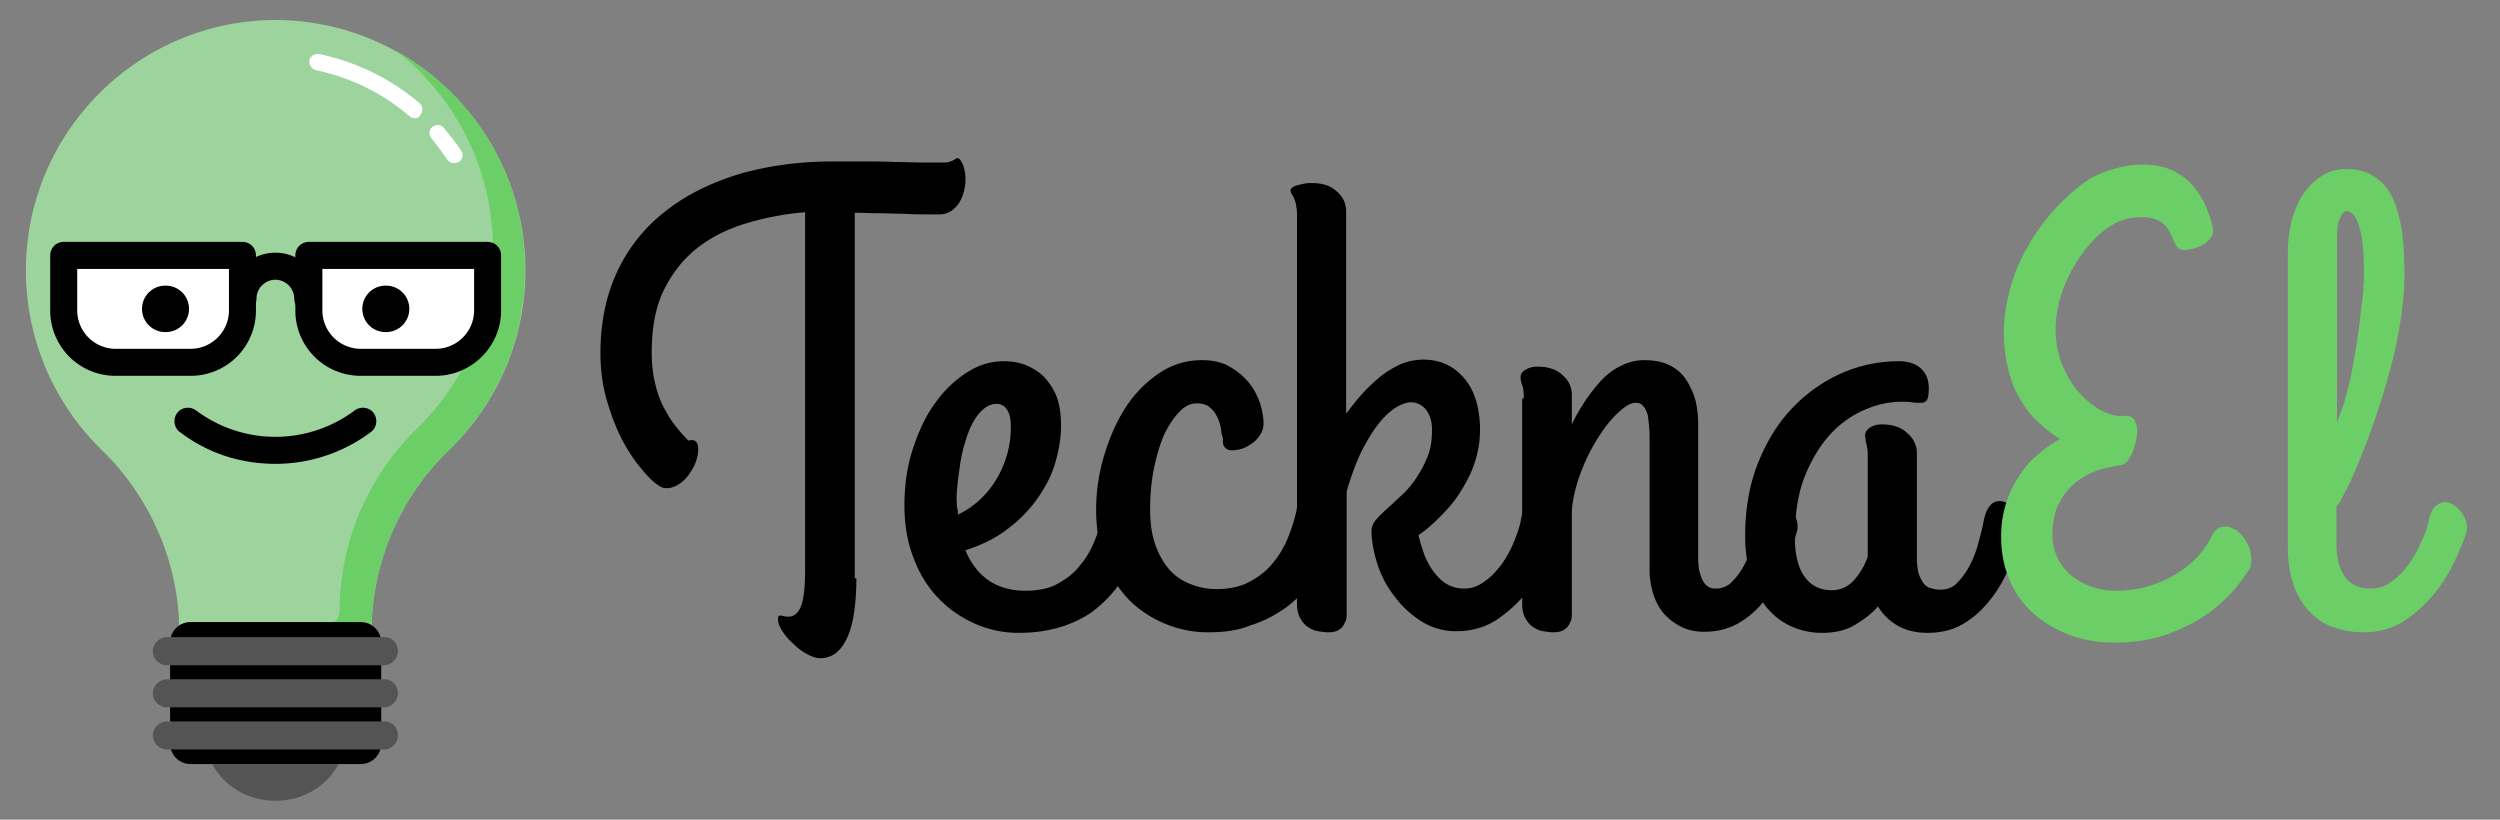<svg width="183" height="60" fill="none" xmlns="http://www.w3.org/2000/svg"><rect width="100%" height="100%" fill="#808080" stroke="none"/><path d="M62.688 42.332c0 1.067-.08 1.937-.198 2.688-.119.75-.316 1.344-.553 1.818-.237.474-.514.79-.83 1.028a1.987 1.987 0 01-1.068.316c-.276 0-.632-.119-.988-.316a4.356 4.356 0 01-.988-.751 4.207 4.207 0 01-.79-.91c-.198-.316-.317-.592-.317-.83 0-.158 0-.237.04-.276.04-.04.079-.04.158-.04.08 0 .158.04.237.04.119.04.198.04.317.04.434 0 .75-.277.948-.83.198-.554.277-1.424.277-2.649V15.534a21.064 21.064 0 00-4.23.79c-1.343.395-2.569.988-3.596 1.779-1.028.79-1.858 1.818-2.49 3.083-.633 1.265-.91 2.806-.91 4.624 0 .83.08 1.542.238 2.214.158.672.355 1.265.632 1.778.277.514.553.989.87 1.384.316.395.632.75.948 1.067.277-.08.435-.04.554.079.118.119.158.316.158.593 0 .316-.08.632-.198.949-.118.316-.316.632-.514.909a2.832 2.832 0 01-.711.672c-.277.158-.554.276-.83.276-.119 0-.237 0-.356-.04-.119-.039-.237-.118-.356-.197-.356-.237-.75-.632-1.225-1.225-.474-.554-.949-1.265-1.384-2.095-.434-.83-.79-1.779-1.106-2.846-.316-1.067-.474-2.253-.474-3.478 0-2.293.434-4.309 1.264-6.048a11.97 11.97 0 013.558-4.387c1.502-1.186 3.32-2.055 5.375-2.688 2.095-.593 4.348-.909 6.838-.909h2.055c.83 0 1.621 0 2.411.04.791 0 1.542.04 2.174.04h1.305c.197 0 .355 0 .514-.04.118-.04.237-.08.316-.119.079-.04.158-.079.197-.118.04-.04.08-.04.119-.04.079 0 .158.04.237.158.08.119.119.237.198.356.04.158.079.316.118.514.04.197.04.355.04.553 0 .277-.04.553-.119.87a3.095 3.095 0 01-.355.83 2.119 2.119 0 01-.593.593 1.461 1.461 0 01-.83.237h-.949c-.474 0-.988 0-1.581-.04-.593 0-1.186-.04-1.858-.04-.632 0-1.264-.039-1.818-.039v26.759h.119zm14.98-11.146c0 .87-.158 1.778-.435 2.727-.276.949-.75 1.818-1.344 2.648a9.802 9.802 0 01-2.213 2.214c-.87.672-1.897 1.146-3.004 1.502.158.395.356.79.632 1.146a4.1 4.1 0 00.91.948c.355.277.75.475 1.225.633a5.174 5.174 0 001.62.237c.91 0 1.74-.158 2.372-.514.632-.355 1.225-.79 1.66-1.383.474-.553.83-1.225 1.107-1.937.276-.711.474-1.423.632-2.134.119-.514.316-.87.672-1.068.316-.158.672-.237 1.028-.118.355.118.632.277.909.593.276.316.355.672.316 1.067-.08.474-.158 1.028-.316 1.66a8.774 8.774 0 01-.672 1.858c-.277.632-.672 1.265-1.107 1.858a9.225 9.225 0 01-1.66 1.62c-.632.474-1.463.87-2.332 1.146-.91.277-1.937.435-3.083.435a7.74 7.74 0 01-3.123-.632 8.29 8.29 0 01-2.687-1.819c-.79-.79-1.423-1.778-1.858-2.924-.474-1.147-.712-2.49-.712-3.953 0-1.502.198-2.885.633-4.19.435-1.304.949-2.41 1.66-3.36a8.223 8.223 0 012.332-2.213c.87-.553 1.74-.79 2.648-.79.672 0 1.265.118 1.779.355.514.238.988.554 1.344.989.356.434.672.948.83 1.502.158.513.237 1.185.237 1.897zm-7.629 5.612c0 .158 0 .277.04.435.04.158.04.277.04.435a6.182 6.182 0 001.58-1.067c.475-.435.87-.91 1.226-1.502a7.455 7.455 0 00.79-1.818 7.166 7.166 0 00.277-2.056c0-.514-.079-.948-.277-1.225a.833.833 0 00-.711-.435c-.395 0-.712.119-1.028.395-.316.277-.553.593-.79 1.028-.237.435-.396.91-.554 1.423a10.718 10.718 0 00-.355 1.62c-.08.554-.159 1.068-.198 1.542-.04.474-.079.87-.04 1.225z" fill="#000"/><path d="M88.419 46.285a8.025 8.025 0 01-3.044-.593 8.204 8.204 0 01-2.648-1.7 8.203 8.203 0 01-1.818-2.806c-.435-1.107-.672-2.411-.672-3.874 0-1.344.198-2.688.593-3.992.395-1.304.909-2.49 1.581-3.518a8.66 8.66 0 012.45-2.49 5.482 5.482 0 013.123-.948c.83 0 1.502.158 2.095.514a5.096 5.096 0 011.383 1.185 5 5 0 01.79 1.502c.159.554.238 1.028.238 1.423 0 .316-.079.593-.237.83-.158.237-.356.474-.593.633-.237.158-.474.316-.751.395a2.687 2.687 0 01-.751.118.637.637 0 01-.514-.237c-.118-.158-.158-.355-.118-.632-.08-.198-.119-.435-.158-.751a2.932 2.932 0 00-.277-.83 1.932 1.932 0 00-.554-.712c-.237-.197-.553-.276-.948-.276-.435 0-.87.197-1.265.632-.395.395-.79.988-1.107 1.66-.316.712-.553 1.542-.75 2.49-.198.949-.277 1.937-.277 3.004 0 .949.118 1.779.355 2.49.237.712.593 1.344.989 1.819.434.513.948.87 1.541 1.106a5.132 5.132 0 001.937.396c.909 0 1.739-.159 2.41-.514.673-.356 1.266-.79 1.74-1.384a6.782 6.782 0 001.146-1.937c.277-.71.514-1.422.633-2.134.118-.514.316-.87.671-1.067.317-.158.672-.237 1.028-.119.356.119.633.277.91.593.276.316.355.672.316 1.068-.08.474-.159 1.027-.317 1.66a8.959 8.959 0 01-.711 1.857 10.503 10.503 0 01-1.186 1.858 7.623 7.623 0 01-1.74 1.62c-.71.475-1.462.87-2.37 1.147-.95.395-1.977.514-3.123.514z" fill="#000"/><path d="M94.94 15.77c0-.355-.039-.592-.078-.83-.04-.197-.119-.355-.158-.474-.04-.118-.12-.197-.159-.276a.562.562 0 01-.079-.237c0-.08.04-.159.159-.238.079-.079.197-.118.355-.158.158-.04.316-.079.514-.118.198-.04.356-.04.514-.04.79 0 1.423.198 1.858.633.474.395.671.909.671 1.462v14.783c.396-.514.791-1.028 1.226-1.502.435-.475.869-.87 1.344-1.265a7.909 7.909 0 011.462-.87 4.34 4.34 0 011.581-.316c.751 0 1.384.158 1.897.435.514.277.949.672 1.305 1.146.355.474.593 1.028.751 1.62a7.779 7.779 0 01-.198 4.466c-.277.792-.672 1.503-1.107 2.175-.434.672-.948 1.225-1.462 1.74-.514.513-1.028.948-1.502 1.264.119.514.277.988.435 1.462.197.475.435.91.711 1.265.277.356.593.672.949.87.356.197.79.316 1.225.316.553 0 1.028-.158 1.502-.514.474-.316.87-.75 1.265-1.265a8.417 8.417 0 00.909-1.66c.237-.593.435-1.146.514-1.66.079-.474.237-.83.435-1.028.197-.197.395-.316.632-.355.237-.04.435.04.672.158.237.118.435.316.593.553.158.237.316.475.395.751.079.277.079.554.04.79-.198.633-.514 1.384-.909 2.214-.396.83-.91 1.66-1.542 2.411a10.168 10.168 0 01-2.174 1.937c-.83.514-1.779.79-2.885.79a4.704 4.704 0 01-2.53-.71 7.18 7.18 0 01-1.976-1.82 7.614 7.614 0 01-1.265-2.37c-.277-.87-.435-1.7-.435-2.49 0-.238.119-.515.316-.752.198-.237.475-.514.83-.83.356-.316.672-.632 1.068-.988.395-.356.751-.79 1.067-1.265.316-.474.593-.988.83-1.58.237-.594.316-1.226.316-1.977 0-.593-.158-1.067-.435-1.423a1.384 1.384 0 00-1.106-.553c-.277 0-.633.118-.989.316-.355.197-.79.553-1.225 1.067-.435.514-.869 1.186-1.304 2.016-.435.83-.83 1.897-1.186 3.122v9.012c0 .237-.04.475-.158.633a.923.923 0 01-.395.474c-.158.118-.435.198-.79.198-.238 0-.475-.04-.752-.08-.276-.039-.514-.158-.75-.316-.238-.158-.396-.355-.554-.632-.158-.277-.237-.633-.237-1.067V15.77z" fill="#000"/><path d="M111.541 29.17c0-.435-.039-.79-.118-.988a1.554 1.554 0 01-.119-.553c0-.238.119-.435.356-.554.237-.158.553-.237.87-.237.79 0 1.423.198 1.857.632.475.396.672.91.672 1.463v2.134c.316-.672.672-1.265 1.067-1.858.396-.553.791-1.067 1.226-1.502a4.86 4.86 0 011.423-.988 3.734 3.734 0 011.62-.355c.791 0 1.423.158 1.937.434.514.277.909.672 1.186 1.147.276.474.514.988.632 1.541.119.553.158 1.146.158 1.66v9.803c0 .118 0 .276.04.514 0 .237.079.474.158.71.079.238.198.475.356.633a.98.98 0 00.711.277c.474 0 .909-.158 1.225-.514.356-.356.633-.75.91-1.265a7.625 7.625 0 00.632-1.66c.158-.593.316-1.146.395-1.66.079-.514.237-.87.474-1.067a.836.836 0 01.672-.316c.198 0 .396.04.593.158.198.118.396.277.554.435.158.158.276.395.395.632s.158.474.158.712v.118c0 .04 0 .119-.04.198-.197.79-.474 1.62-.83 2.49a9.92 9.92 0 01-1.343 2.371c-.554.712-1.186 1.344-1.977 1.819-.751.474-1.66.711-2.648.711-.632 0-1.186-.118-1.66-.356a4.26 4.26 0 01-1.265-.948c-.356-.396-.593-.87-.79-1.423-.158-.554-.277-1.107-.277-1.7v-9.605c0-.355 0-.711-.04-1.027-.039-.316-.039-.593-.118-.87-.079-.237-.158-.435-.316-.593-.119-.158-.317-.237-.554-.237-.355 0-.751.237-1.265.712-.513.474-.988 1.067-1.462 1.818a13.77 13.77 0 00-1.265 2.53c-.356.948-.593 1.857-.672 2.806v7.628c0 .237-.039.475-.158.633a.92.92 0 01-.395.474c-.158.118-.435.198-.791.198-.237 0-.474-.04-.751-.08-.276-.039-.513-.158-.751-.316-.237-.158-.395-.355-.553-.632-.158-.277-.237-.633-.237-1.067V29.17h.118z" fill="#000"/><path d="M142.055 43.162c.475 0 .909-.158 1.226-.514.355-.356.632-.75.909-1.265a7.623 7.623 0 00.632-1.66c.158-.593.316-1.146.395-1.66.119-.514.277-.87.475-1.067a.833.833 0 01.672-.316.99.99 0 01.553.158c.198.118.356.277.514.435.158.158.276.395.395.632s.158.474.158.712v.118c0 .04 0 .119-.039.198-.198.79-.475 1.62-.83 2.49-.356.87-.791 1.66-1.344 2.371-.554.712-1.186 1.344-1.977 1.819-.751.474-1.66.711-2.687.711-.83 0-1.542-.158-2.174-.514a3.892 3.892 0 01-1.463-1.423c-.474.554-1.067.989-1.739 1.384-.672.395-1.462.553-2.332.553a5.451 5.451 0 01-2.45-.553 5.02 5.02 0 01-1.779-1.502c-.474-.633-.83-1.384-1.067-2.253a10.71 10.71 0 01-.356-2.806c0-1.977.316-3.755.949-5.337.632-1.58 1.462-2.924 2.529-4.031a11.226 11.226 0 013.597-2.53 10.343 10.343 0 014.19-.87c.632 0 1.186.159 1.581.514.395.356.593.83.593 1.463 0 .395-.04.672-.119.83-.079.158-.237.237-.474.237-.198 0-.435 0-.672-.04-.237-.039-.474-.039-.712-.039-.909 0-1.818.198-2.727.593a7.34 7.34 0 00-2.529 1.818c-.751.83-1.344 1.818-1.858 3.083-.474 1.225-.712 2.727-.712 4.427 0 1.265.238 2.213.712 2.885.474.672 1.146.989 1.976.989a2.13 2.13 0 001.621-.712 5.081 5.081 0 001.027-1.739v-7.352c0-.237 0-.435-.039-.593-.04-.158-.04-.276-.079-.395-.04-.119-.04-.198-.04-.277 0-.079-.039-.158-.039-.237 0-.237.118-.435.355-.593.238-.158.514-.237.87-.237.791 0 1.423.198 1.858.633.474.395.711.909.711 1.462v7.826c0 .277.04.514.079.79.04.277.158.475.277.712.118.237.277.395.514.514.355.119.593.158.869.158z" fill="#000"/><path d="M164.704 41.581c-.198.356-.554.83-1.028 1.423-.474.593-1.146 1.225-1.937 1.818-.79.593-1.779 1.107-2.925 1.542-1.146.434-2.49.672-3.992.672-1.146 0-2.213-.159-3.201-.514a8.696 8.696 0 01-2.649-1.502 6.748 6.748 0 01-1.818-2.45c-.435-.95-.672-2.056-.672-3.282 0-.869.119-1.66.356-2.41a7.87 7.87 0 01.949-2.016c.395-.593.83-1.147 1.383-1.581.514-.475 1.067-.83 1.62-1.147a10.117 10.117 0 01-1.541-1.185 6.509 6.509 0 01-1.304-1.62 7.164 7.164 0 01-.909-2.175c-.198-.83-.356-1.739-.356-2.767 0-1.067.158-2.095.435-3.162a12.98 12.98 0 011.264-3.083 15.33 15.33 0 011.977-2.766c.79-.87 1.62-1.621 2.569-2.253.948-.633 7.391-3.4 9.051 3.517.237 1.067-1.265 1.66-2.134 1.66-1.186 0-.316-2.727-3.636-2.371-1.186.118-2.253.87-3.084 1.778-.83.91-1.462 1.937-1.936 3.044-.475 1.146-.712 2.253-.712 3.4 0 .869.158 1.699.435 2.45.316.75.672 1.423 1.146 1.976.475.553.988 1.028 1.542 1.344.553.316 1.107.514 1.62.553.079-.04.158-.04.198-.04h.198c.276 0 .513.12.632.317.119.237.198.474.198.79 0 .277-.04.554-.119.83-.079.277-.158.554-.237.791a3.907 3.907 0 01-.356.593.747.747 0 01-.435.277c-.513.079-1.027.197-1.62.355a5.569 5.569 0 00-1.66.87 4.422 4.422 0 00-1.265 1.541c-.356.633-.514 1.423-.514 2.332 0 .593.119 1.147.356 1.66.237.514.553.95.988 1.305a4.85 4.85 0 001.462.83 5.552 5.552 0 001.858.316 8.15 8.15 0 002.688-.435c.79-.276 1.502-.632 2.055-1.027a6.475 6.475 0 001.423-1.265c.356-.435.633-.83.791-1.186a1.44 1.44 0 01.434-.593.947.947 0 01.554-.197c.237 0 .474.079.711.197.237.119.435.316.633.553.197.238.316.475.434.752.119.276.159.553.159.83.039.276 0 .513-.079.711zm13.083-3.478c.079-.474.237-.79.434-.988.198-.198.396-.317.633-.356.237-.04.435.04.672.158.237.119.434.316.593.514.158.198.316.474.395.711.079.277.079.554.039.79-.197.633-.513 1.384-.909 2.214a11.31 11.31 0 01-1.541 2.411 10.195 10.195 0 01-2.174 1.937c-.83.514-1.779.79-2.886.79a6.556 6.556 0 01-2.411-.434c-.711-.277-1.264-.712-1.739-1.265a5.288 5.288 0 01-1.067-1.976c-.237-.751-.356-1.62-.356-2.57V18.46c0-.87.119-1.7.317-2.451.237-.751.513-1.383.909-1.937a4.63 4.63 0 011.383-1.265c.514-.316 1.067-.434 1.66-.434.712 0 1.265.118 1.779.395a3.62 3.62 0 011.186.988c.316.435.553.91.711 1.423.158.553.316 1.107.395 1.66.079.553.119 1.107.158 1.66 0 .553.04 1.028.04 1.502 0 1.146-.119 2.372-.316 3.636a30.488 30.488 0 01-.83 3.755c-.317 1.226-.712 2.411-1.107 3.558a56.066 56.066 0 01-1.146 3.004c-.356.87-.672 1.58-.988 2.134-.277.553-.475.87-.593.988v2.767c0 .949.197 1.74.593 2.332.395.593 1.027.909 1.936.909.554 0 1.028-.158 1.502-.514.475-.316.87-.75 1.265-1.265a8.414 8.414 0 00.909-1.66c.277-.434.435-1.027.554-1.541zm-6.759-7.154c.158-.317.316-.751.513-1.305a37.83 37.83 0 00.475-1.818c.158-.672.276-1.344.395-2.095a39.24 39.24 0 00.316-2.134 140.1 140.1 0 01.237-1.976c.04-.593.079-1.147.079-1.581 0-1.581-.118-2.728-.355-3.479-.237-.75-.554-1.106-.909-1.106-.119 0-.238.079-.317.197a2.634 2.634 0 00-.237.475 1.64 1.64 0 00-.118.632c-.04.237-.04.435-.04.632V30.95h-.039z" fill="#6CCE67"/><path d="M38.459 19.802c0-10.118-8.182-18.3-18.3-18.34-10.08.04-18.262 8.222-18.262 18.34 0 5.139 2.135 9.803 5.534 13.123 3.478 3.36 5.692 8.182 5.692 13.36 0 .553.434.988.948.988h12.174c.553 0 .949-.435.949-.988 0-5.218 2.213-10.04 5.691-13.36a18.203 18.203 0 005.574-13.123z" fill="#9DD39C"/><path d="M29.051 3.755c4.27 3.36 7.036 8.577 7.036 14.466 0 5.139-2.135 9.803-5.534 13.123-3.478 3.36-5.691 8.182-5.691 13.36 0 .553-.435.988-.949.988h-10.83v.593c0 .553.435.988.949.988h12.213c.553 0 .949-.435.949-.988 0-5.218 2.213-10.04 5.691-13.36a18.327 18.327 0 005.534-13.123c.04-6.877-3.755-12.885-9.368-16.047z" fill="#6CCE67"/><path d="M20.158 33.953c-2.57 0-4.98-.79-6.996-2.332-.435-.317-.514-.949-.198-1.384.317-.435.949-.514 1.384-.197a9.686 9.686 0 0011.62 0c.435-.317 1.067-.238 1.384.197.316.435.237 1.067-.198 1.384a11.63 11.63 0 01-6.996 2.332z" fill="#000"/><path d="M4.664 18.696v4.031c0 2.095 1.7 3.795 3.794 3.795h5.495c2.094 0 3.794-1.7 3.794-3.795v-4.031H4.664z" fill="#fff"/><path d="M13.953 27.51H8.459a4.774 4.774 0 01-4.783-4.783v-4.031c0-.554.435-.989.988-.989h13.083c.553 0 .988.435.988.989v4.031a4.774 4.774 0 01-4.782 4.783zm-8.3-7.826v3.043a2.817 2.817 0 002.806 2.807h5.494a2.817 2.817 0 002.806-2.807v-3.043H5.652z" fill="#000"/><path d="M22.609 18.696v4.031c0 2.095 1.7 3.795 3.794 3.795h5.494c2.095 0 3.795-1.7 3.795-3.795v-4.031H22.609z" fill="#fff"/><path d="M31.897 27.51h-5.494a4.774 4.774 0 01-4.782-4.783v-4.031c0-.554.434-.989.988-.989h13.083c.553 0 .988.435.988.989v4.031c0 2.648-2.174 4.783-4.783 4.783zm-8.3-7.826v3.043a2.817 2.817 0 002.806 2.807h5.494a2.817 2.817 0 002.807-2.807v-3.043H23.597z" fill="#000"/><path d="M22.53 22.846a.979.979 0 01-.989-.988 1.4 1.4 0 00-1.383-1.384 1.4 1.4 0 00-1.383 1.384.979.979 0 01-.988.988.979.979 0 01-.988-.988 3.357 3.357 0 013.36-3.36 3.357 3.357 0 013.359 3.36c0 .514-.435.988-.988.988zm5.691 1.462a1.7 1.7 0 100-3.399 1.7 1.7 0 000 3.4zm-16.126 0a1.7 1.7 0 100-3.399 1.7 1.7 0 000 3.4z" fill="#000"/><path d="M33.241 11.937a.576.576 0 01-.514-.277 36.704 36.704 0 00-1.146-1.541c-.198-.238-.198-.633.079-.83.237-.198.632-.198.83.079.435.513.87 1.067 1.265 1.66.197.276.118.632-.158.83-.158.04-.237.079-.356.079zm-2.885-3.281a.566.566 0 01-.396-.158 15.238 15.238 0 00-6.838-3.36.65.65 0 01-.474-.711c.04-.316.396-.514.712-.474a16.659 16.659 0 017.351 3.596.613.613 0 01.08.83c-.12.238-.277.277-.435.277z" fill="#fff"/><path d="M26.403 55.929h-12.45c-.83 0-1.502-.672-1.502-1.502v-7.391a1.5 1.5 0 011.502-1.502h12.45c.83 0 1.502.672 1.502 1.502v7.39c0 .83-.672 1.503-1.502 1.503z" fill="#000"/><path d="M28.142 46.64H12.213c-.553 0-1.027.475-1.027 1.028s.474 1.028 1.027 1.028h15.89c.553 0 1.027-.475 1.027-1.028 0-.593-.434-1.028-.988-1.028zm0 6.166H12.213c-.553 0-1.027.475-1.027 1.028s.474 1.028 1.027 1.028h15.89c.553 0 1.027-.475 1.027-1.028 0-.593-.434-1.028-.988-1.028zm0-3.083H12.213c-.553 0-1.027.475-1.027 1.028s.474 1.028 1.027 1.028h15.89c.553 0 1.027-.475 1.027-1.028 0-.593-.434-1.028-.988-1.028zm-12.608 6.206c.83 1.58 2.569 2.688 4.624 2.688 2.055 0 3.794-1.107 4.624-2.688h-9.248z" fill="#545454"/></svg>